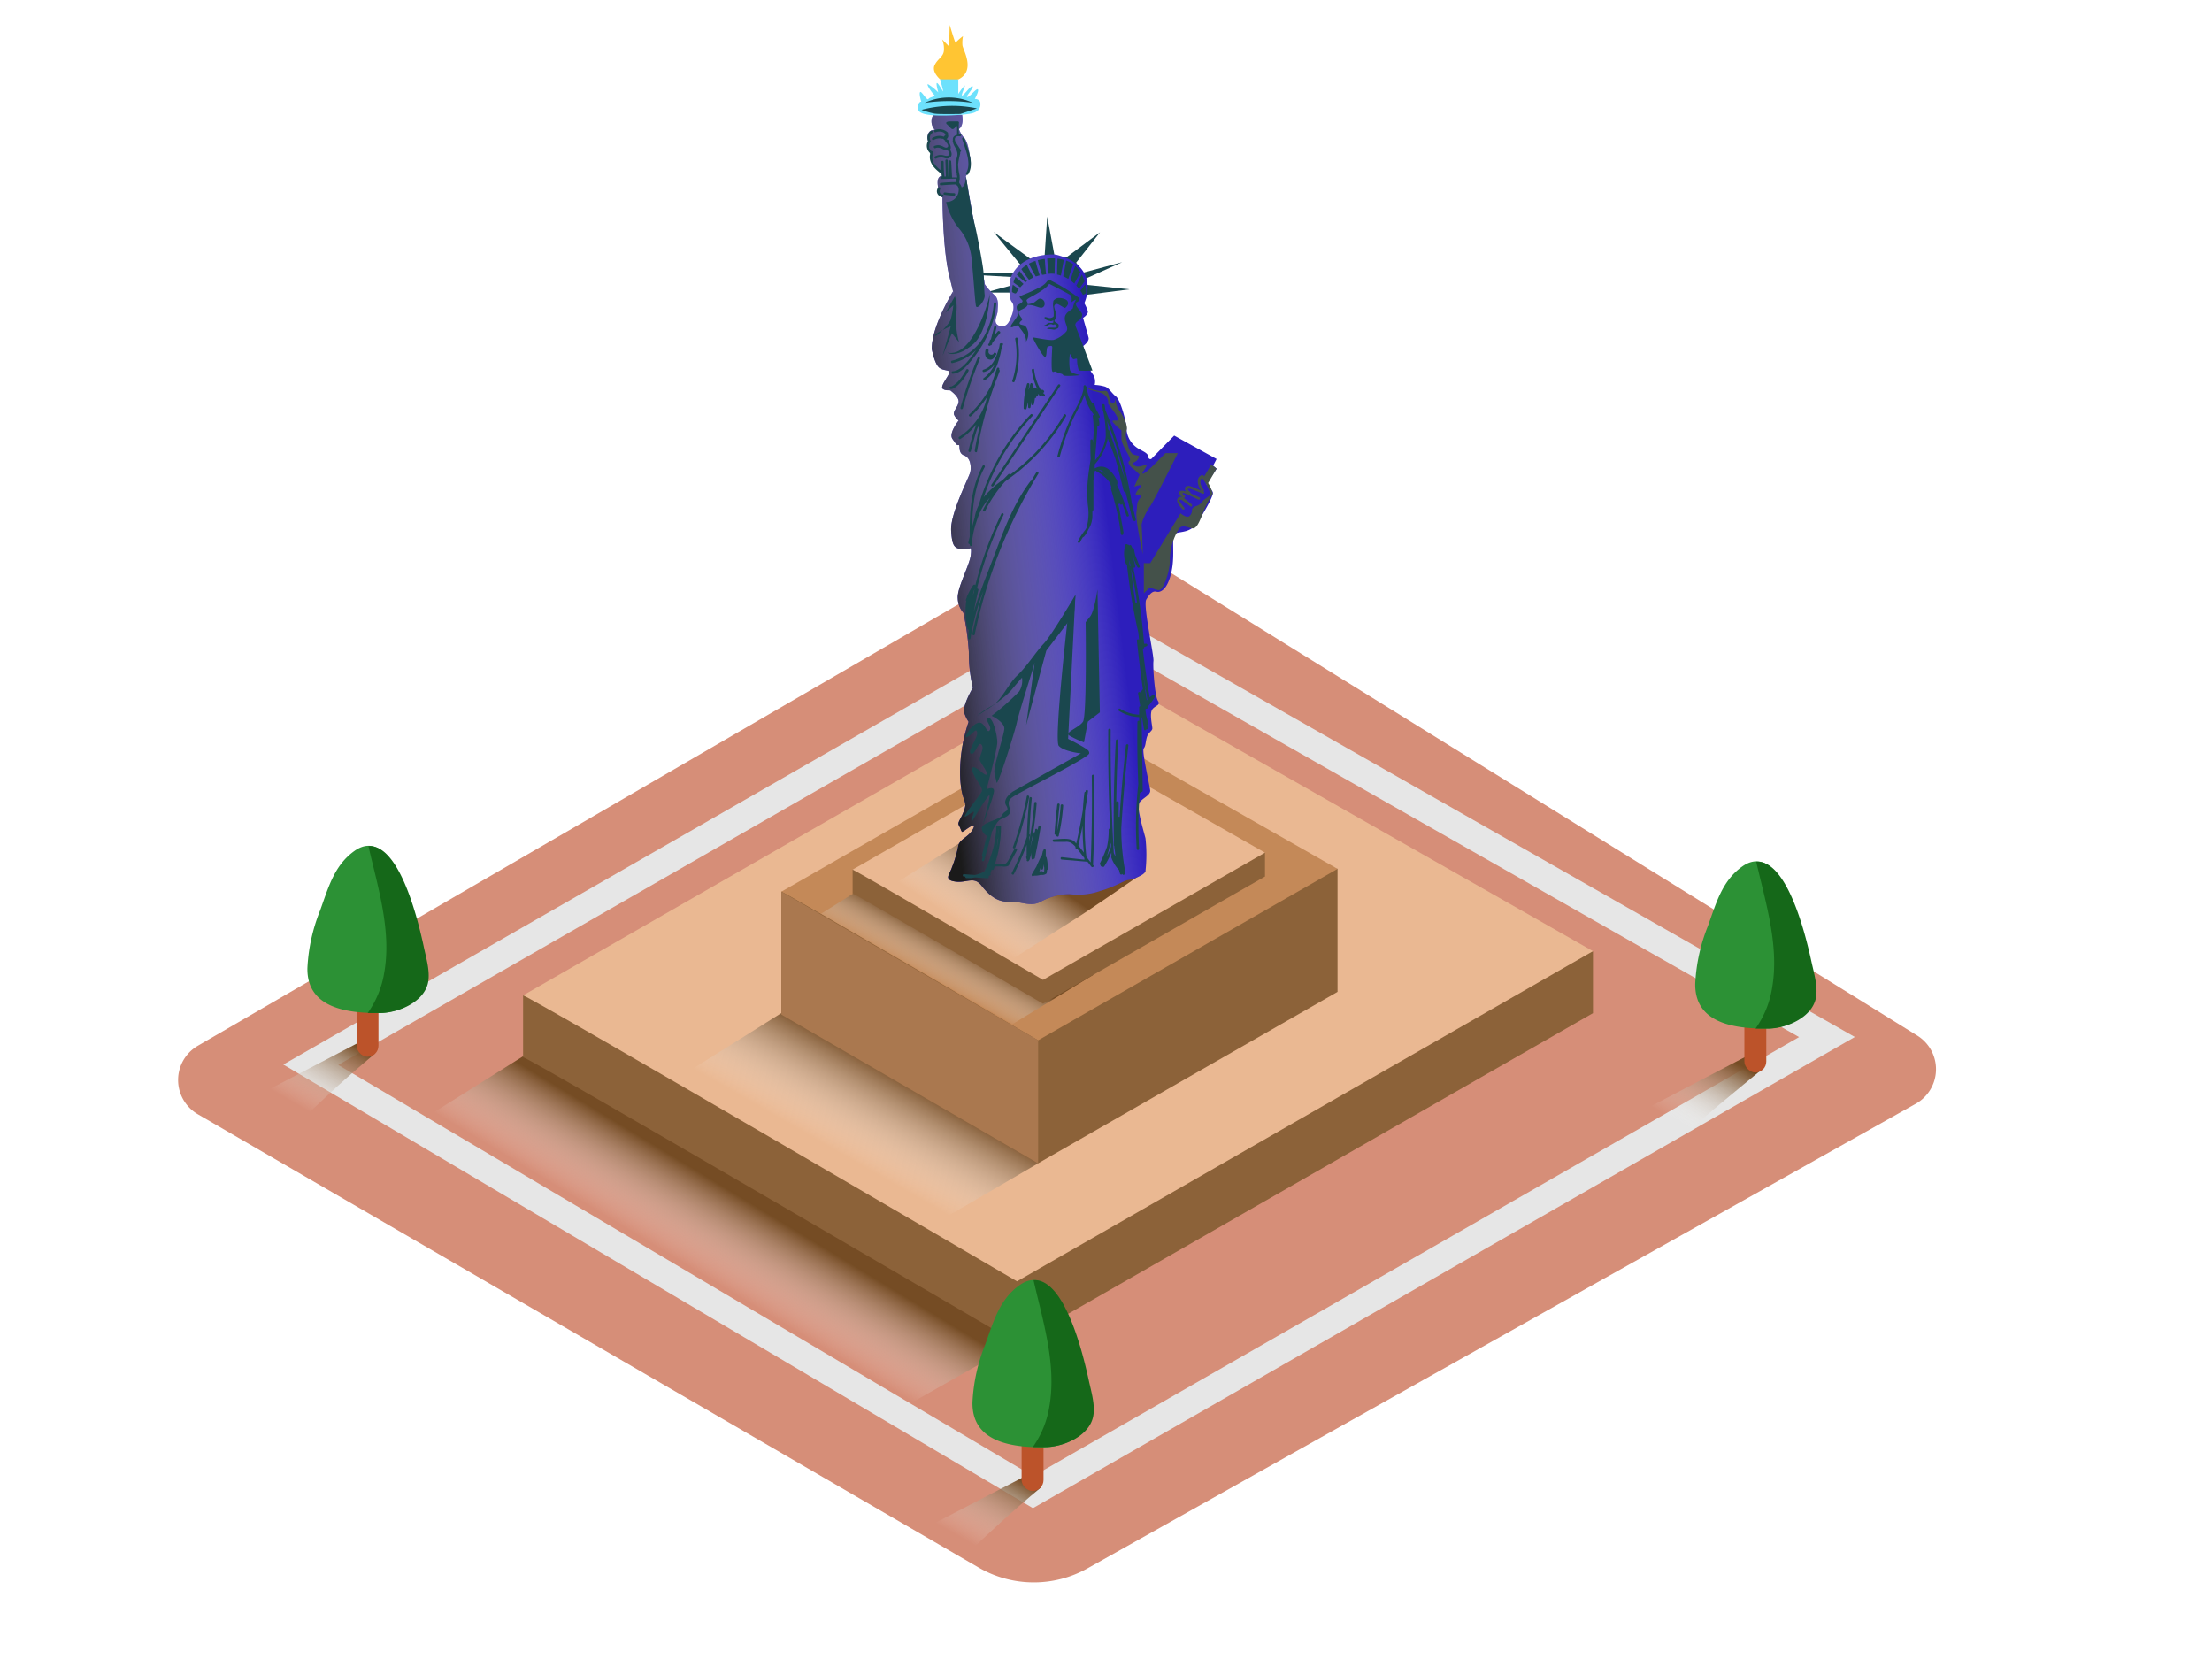 <svg xmlns="http://www.w3.org/2000/svg" xmlns:xlink="http://www.w3.org/1999/xlink" viewBox="0 0 400 300"><defs><linearGradient id="linear-gradient" x1="115.49" y1="241.75" x2="131.63" y2="215.06" gradientUnits="userSpaceOnUse"><stop offset="0" stop-color="#fff" stop-opacity="0"/><stop offset="0.5" stop-color="#fff" stop-opacity="0"/><stop offset="1" stop-color="#754c24"/></linearGradient><linearGradient id="linear-gradient-2" x1="151.61" y1="208.38" x2="160.54" y2="192.81" gradientUnits="userSpaceOnUse"><stop offset="0" stop-color="#fff" stop-opacity="0"/><stop offset="1" stop-color="#754c24"/></linearGradient><linearGradient id="linear-gradient-3" x1="169.1" y1="177.9" x2="173.09" y2="170.74" xlink:href="#linear-gradient-2"/><linearGradient id="linear-gradient-4" x1="177.08" y1="169.22" x2="185.34" y2="156.71" xlink:href="#linear-gradient-2"/><linearGradient id="linear-gradient-5" x1="199.79" y1="89.39" x2="166.28" y2="93.42" gradientUnits="userSpaceOnUse"><stop offset="0" stop-color="#fff" stop-opacity="0"/><stop offset="1" stop-color="#1a1a1a"/></linearGradient><linearGradient id="linear-gradient-6" x1="303.86" y1="203.13" x2="311.11" y2="190.49" xlink:href="#linear-gradient-2"/><linearGradient id="linear-gradient-7" x1="174.11" y1="278.24" x2="181.35" y2="265.6" xlink:href="#linear-gradient-2"/><linearGradient id="linear-gradient-8" x1="53.72" y1="199.79" x2="60.96" y2="187.15" xlink:href="#linear-gradient-2"/></defs><title>aaa</title><g style="isolation:isolate"><g id="Layer_2" data-name="Layer 2"><path d="M196.69,283.59l149.75-84a7.16,7.16,0,0,0,.27-12.32L201.54,97.28a7.16,7.16,0,0,0-7.36-.11L35.77,189.11a7.16,7.16,0,0,0,0,12.38l141.25,82A19.84,19.84,0,0,0,196.69,283.59Z" fill="#d68e78"/><polyline points="112.09 180.01 59.2 213.24 145.59 264.58 190.69 239" fill="url(#linear-gradient)" style="mix-blend-mode:multiply"/><polygon points="56.2 192.54 186.81 269.83 330.37 187.53 197.13 111.72 56.2 192.54" fill="none" stroke="#e6e6e6" stroke-miterlimit="10" stroke-width="5"/><path d="M94.59,191.17c2.17.72,89.32,51.71,89.32,51.71l104.15-59.67-90.15-51.29Z" fill="#8c6239"/><polyline points="94.59 191.17 94.59 179.98 288.06 172.03 288.06 183.21" fill="#8c6239"/><path d="M94.59,180c2.17.72,89.32,51.71,89.32,51.71L288.06,172l-90.15-51.29Z" fill="#eab892"/><polyline points="146.37 180.01 121.76 195.47 167.75 222.03 187.73 210.37" fill="url(#linear-gradient-2)" style="mix-blend-mode:multiply"/><polyline points="141.3 183.48 141.3 161.24 241.87 157.1 241.87 179.35" fill="#8c6239"/><path d="M141.3,183.48c1.13.38,46.43,26.88,46.43,26.88l54.14-31L195,152.69Z" fill="#8c6239"/><path d="M141.3,161.24c1.13.38,46.43,26.88,46.43,26.88l54.14-31L195,130.44Z" fill="#c48958"/><polygon points="187.73 210.37 187.73 188.12 141.3 161.24 141.3 183.48 187.73 210.37" fill="#aa784f"/><polyline points="166.32 154.02 148.48 165.23 183.07 185.21 197.67 176.31" fill="url(#linear-gradient-3)" style="mix-blend-mode:multiply"/><path d="M154.18,161.57c.84.28,34.43,19.93,34.43,19.93l40.14-23L194,138.73Z" fill="#8c6239"/><polyline points="154.18 161.57 154.18 157.26 228.75 154.19 228.75 158.5" fill="#8c6239"/><path d="M154.18,157.26c.84.28,34.43,19.93,34.43,19.93l40.14-23L194,134.42Z" fill="#eab892"/><path d="M193.89,166.52c3.59-2.24,9.74-6.58,13.25-8.94L184.91,145.3,160.3,160.76l22.39,12.93C186.42,171.31,190.13,168.87,193.89,166.52Z" fill="url(#linear-gradient-4)" style="mix-blend-mode:multiply"/><polyline points="182.65 52.91 178.1 52.91 183.15 51.54 183.65 50.12 176.64 49.73 176.64 49.29 185.09 49.29 184.79 48.2 179.69 41.96 186.9 47.23 188.9 46.3 189.37 39.17 190.79 46.78 192.88 46.51 198.93 42 194.6 47.5 195.89 49.29 202.93 47.41 196.11 50.48 196.25 51.48 204.26 52.32 195.83 53.39 194.55 55.18" fill="#1a474e"/><path d="M168.95,20.54a2.22,2.22,0,0,0,.12,2.95s-1.67-.2-1.25,2,.38,2.2.42,2.22a9.21,9.21,0,0,0,2.24,4.07s-1.3-.16-.82,2.16.77,1.64.77,1.64,0,9.4,1.25,14.41.64,2.75.64,2.75S168.43,59,168.5,63.13c0,0,.48,2.56,1.29,3.3s2.18.31,1.83,1.12-1.67,2.39-1.11,2.78,1.26.15,1.41.31,1.6,1.16,1.42,2.12-1.15,1.68-.75,2.36a2.84,2.84,0,0,0,.77.92s-1.85,2.28-1.13,3.32.78,1.16,1.13,1.12-.21,1.44,1,1.88,1.27,2.13,1.1,3S171.79,92.87,172,96s.64,3.48,3.32,3.2c0,0,.46-.5.21,1.29s-2.49,5.91-2.33,7.7a4.09,4.09,0,0,0,1,2.6,46.67,46.67,0,0,1,1,7.11,27.35,27.35,0,0,0,.72,6.47s-2,3.36-1.52,4.6a6.13,6.13,0,0,0,.76,1.56,28.48,28.48,0,0,0-1.54,9.5c.12,5,1.37,4.55.78,6.34s-1.33,2.28-1,2.87.43,1.11.59,1.19,2.78-2.21,2-.6-2.55,1.85-2.73,3.27a21.37,21.37,0,0,1-1.11,3.73c-.37,1.22-1.61,2.27.56,2.58s3.38-1.05,4.78.74,2.88,3,5.08,2.91,3.8,1,5.62,0a11.06,11.06,0,0,1,5.23-1.37,12.06,12.06,0,0,0,5.48-.56c3-.87,4.32-1.92,5.14-2s3-.93,3.1-1.61a27.08,27.08,0,0,0,0-5.93c-.31-1.24-1.62-5.47-1.15-6.35s2.08-1.38,2-2.3-1.55-7.11-1.17-7.6.31-1.11.56-2,1-1.14,1-1.62-.56-2.7,0-3.45,1.56-.7,1-1.55-.93-6.18-.8-7.17-1.92-10.08-1.3-11.13,1.17-1.61,1.85-1.42,2-.31,2.72-3.65-.19-6.55.8-6.92,2.72-.06,4-2.1,2.84-4.7,2.66-5.32-1.61-1.48-1.05-1.92A14.32,14.32,0,0,0,220,84.76l-.62-.56L220,83l-7.67-4.23L208.18,83s-.49.19-.56-.49-1.28-1-2.1-1.61a4.42,4.42,0,0,1-1.8-3.21c0-1.36-1.11-5.38-1.92-6s-1.24-1.55-2-1.79a8.4,8.4,0,0,0-1.85-.3,2.33,2.33,0,0,0-.44-2.07c-.8-1-1.66-4.94-1.66-4.94s1.17-.83,1-1.52-1-3.59-1-3.59,1-.62.86-1.24a8.8,8.8,0,0,0-.63-1.42s3.2-6.74-5.19-8.78c0,0-6.43-.53-8.18,4.37,0,0-.53,3.17.27,4.19s-.27,3-.27,3-.51,1.81-1.94,1.34-.37-1.89-.37-2.7.32-2.13-.61-2.92a11.24,11.24,0,0,1-1.7-1.91l-3.45-19.55a4.09,4.09,0,0,0,.89-2.46c-.15-1.13-.39-3.57-1.13-4.4a4.88,4.88,0,0,1-1-1.67s.94-.51.58-2.56" fill="#2d1ebc"/><path d="M168.95,20.54a2.22,2.22,0,0,0,.12,2.95s-1.67-.2-1.25,2,.38,2.2.42,2.22a9.21,9.21,0,0,0,2.24,4.07s-1.3-.16-.82,2.16.77,1.64.77,1.64,0,9.4,1.25,14.41.64,2.75.64,2.75S168.43,59,168.5,63.13c0,0,.48,2.56,1.29,3.3s2.18.31,1.83,1.12-1.67,2.39-1.11,2.78,1.26.15,1.41.31,1.6,1.16,1.42,2.12-1.15,1.68-.75,2.36a2.84,2.84,0,0,0,.77.92s-1.85,2.28-1.13,3.32.78,1.16,1.13,1.12-.21,1.44,1,1.88,1.27,2.13,1.1,3S171.79,92.87,172,96s.64,3.48,3.32,3.2c0,0,.46-.5.21,1.29s-2.49,5.91-2.33,7.7a4.09,4.09,0,0,0,1,2.6,46.67,46.67,0,0,1,1,7.11,27.35,27.35,0,0,0,.72,6.47s-2,3.36-1.52,4.6a6.13,6.13,0,0,0,.76,1.56,28.48,28.48,0,0,0-1.54,9.5c.12,5,1.37,4.55.78,6.34s-1.33,2.28-1,2.87.43,1.11.59,1.19,2.78-2.21,2-.6-2.55,1.85-2.73,3.27a21.37,21.37,0,0,1-1.11,3.73c-.37,1.22-1.61,2.27.56,2.58s3.38-1.05,4.78.74,2.88,3,5.08,2.91,3.8,1,5.62,0a11.06,11.06,0,0,1,5.23-1.37,12.06,12.06,0,0,0,5.48-.56c3-.87,4.32-1.92,5.14-2s3-.93,3.1-1.61a27.08,27.08,0,0,0,0-5.93c-.31-1.24-1.62-5.47-1.15-6.35s2.08-1.38,2-2.3-1.55-7.11-1.17-7.6.31-1.11.56-2,1-1.14,1-1.62-.56-2.7,0-3.45,1.56-.7,1-1.55-.93-6.18-.8-7.17-1.92-10.08-1.3-11.13,1.17-1.61,1.85-1.42,2-.31,2.72-3.65-.19-6.55.8-6.92,2.72-.06,4-2.1,2.84-4.7,2.66-5.32-1.61-1.48-1.05-1.92A14.32,14.32,0,0,0,220,84.76l-.62-.56L220,83l-7.67-4.23L208.18,83s-.49.19-.56-.49-1.28-1-2.1-1.61a4.42,4.42,0,0,1-1.8-3.21c0-1.36-1.11-5.38-1.92-6s-1.24-1.55-2-1.79a8.4,8.4,0,0,0-1.85-.3,2.33,2.33,0,0,0-.44-2.07c-.8-1-1.66-4.94-1.66-4.94s1.17-.83,1-1.52-1-3.59-1-3.59,1-.62.86-1.24a8.8,8.8,0,0,0-.63-1.42s3.2-6.74-5.19-8.78c0,0-6.43-.53-8.18,4.37,0,0-.53,3.17.27,4.19s-.27,3-.27,3-.51,1.81-1.94,1.34-.37-1.89-.37-2.7.32-2.13-.61-2.92a11.24,11.24,0,0,1-1.7-1.91l-3.45-19.55a4.09,4.09,0,0,0,.89-2.46c-.15-1.13-.39-3.57-1.13-4.4a4.88,4.88,0,0,1-1-1.67s.94-.51.58-2.56" fill="url(#linear-gradient-5)" style="mix-blend-mode:multiply"/><path d="M192.38,47a6.82,6.82,0,0,0-1.15-.22c-.05,1-.07,1.91-.08,2.87a5.81,5.81,0,0,1,.69.18Q192.12,48.4,192.38,47Z" fill="#1a474e"/><path d="M170,14.34a4,4,0,0,1,3.29,0V17a8.82,8.82,0,0,1,1.15-1.53c.23-.08-.82,2-.41,1.8s1.6-1.94,1.85-1.66-1.44,2-.94,1.93,1.6-1.6,1.88-1.38-.55,1.74-.55,1.74,1.19-.1,1,1.19-1.47,1.48-3.21,1.64-7.79.56-8-.91.53-1.44.53-1.44-.44-1.4-.21-1.72,1.24,1.65,1.51,1.24,1.42-.37,1-.78-1.51-2-1.05-1.88a10.1,10.1,0,0,1,1.83,1.47s-.49-1.7-.24-1.7,1.09,1.6,1.12,1.51S170,14.34,170,14.34Z" fill="#6de1fc"/><path d="M188.2,55.65a.65.65,0,0,0,.7-.67A.88.88,0,0,0,188,54c-.29.05-.72.56-1.19.8a4.72,4.72,0,0,1-1.43.24s.41.08,1,.13S187.63,55.55,188.2,55.65Z" fill="#1a474e"/><path d="M190.5,54.37a1.46,1.46,0,0,1,.78-.47,2.54,2.54,0,0,1,1.38.24.76.76,0,0,1,.47.85c-.1.24-.4.76-.65.67s-1.2-.79-1.46-.69a.48.48,0,0,0-.37.59c.05.35.33,1,.37,1.31a1.3,1.3,0,0,1-.19.84c-.14.23-.23.35,0,.52s.58.3.61.52,0,.54-.16.61-.54.31-.8.24a4.57,4.57,0,0,0-1-.1c-.17,0-.17-.12.1-.23a8.28,8.28,0,0,1,1.12,0c.21-.05.42-.07.4-.28s-.28-.45-.68-.23a.67.67,0,0,0-.65-.09c-.38.14-.31.33-.58.35a1.12,1.12,0,0,1-.52-.12,1.69,1.69,0,0,0,.47-.19c.23-.14.37-.37.65-.33a2.14,2.14,0,0,0,.63,0c.07,0,.05-.47.05-.47a.69.69,0,0,1-.45.17,2.63,2.63,0,0,1-.92-.31c-.17-.12-.35-.45-.07-.44s.68.23.92.17.51-.14.59-.35a8.42,8.42,0,0,0-.12-1.83A3.73,3.73,0,0,1,190.5,54.37Z" fill="#1a474e"/><path d="M185.55,61.77a2.55,2.55,0,0,0,.36-1.77c-.23-.83-.44-1.07-.78-1.17s-.88-.13-.73-.49.62-.42.39-.75-.86-1.07-.42-1.4,1.36-.52,1.46-1.13-.63-.65.26-1.17,3.1-1.63,3.64-2.57c0,0,3.51,1.77,3.85,2.06s.18,1.27.18,1.27.91-.7.75-.34a4.22,4.22,0,0,0-.49,1.35c0,.34-1.33.68-1.46,1.72s.81,1.93.23,2.6a4.85,4.85,0,0,1-2.26,1.48c-.75.18-3.67-.52-3.75-.42s1.93,3.8,2.26,3.51.1-1.8.49-1.9.78-.23.75.21-.26,4.14.05,4.34.23-.21.78.1,1,.21,1.14.52,3.07.05,3.07,0-1.77-.23-1.85-1a9.52,9.52,0,0,1,0-2.76c.18-.13.34.91.68.88s.68-.29.62.23A6.19,6.19,0,0,0,195.1,67a19.17,19.17,0,0,0,2.45,0s-2.65-7.08-3-7.88.42-1,.73-1.35a1.08,1.08,0,0,0,.39-1c-.08-.36-1-1.2-1.07-1.61s.05-.52.23-.55a.66.66,0,0,0,.31-.71,33.1,33.1,0,0,0-5.28-3.25c-.6-.05-.44.49-1.59,1.17a29,29,0,0,1-3.41,1.56c-.44.18-.62.17-.36.52s.65.47.23.84-.94.28-.88.93.47.6.18,1.33-1.54,2-1.2,2.16,1.09-.68,1.43-.1S185.58,60.52,185.55,61.77Z" fill="#1a474e"/><path d="M183.15,51.49A5.29,5.29,0,0,0,183,52.8s.57.38.73.22.2-.35.5-.75C183.88,52,183.51,51.75,183.15,51.49Z" fill="#1a474e"/><path d="M183.65,50.07a5.87,5.87,0,0,0-.39,1c.41.31.83.59,1.23.9a6.44,6.44,0,0,1,.6-.62C184.62,50.9,184.13,50.5,183.65,50.07Z" fill="#1a474e"/><path d="M185.69,47.89a5.75,5.75,0,0,0-1,.77c.45.65.9,1.31,1.39,1.93a6.8,6.8,0,0,1,.81-.42A23,23,0,0,1,185.69,47.89Z" fill="#1a474e"/><path d="M187.25,47.18a7.23,7.23,0,0,0-1.19.49A21.89,21.89,0,0,0,187.31,50c.22-.08.46-.15.7-.21C187.73,48.93,187.46,48.06,187.25,47.18Z" fill="#1a474e"/><path d="M190.79,46.73a9.64,9.64,0,0,0-1.08,0l-.34,0c.05.93.11,1.86.24,2.78a6.37,6.37,0,0,1,1.1,0C190.72,48.62,190.74,47.68,190.79,46.73Z" fill="#1a474e"/><path d="M194.08,47.79a5.14,5.14,0,0,0-1.28-.67q-.26,1.42-.54,2.85a6.07,6.07,0,0,1,.93.47Q193.6,49.1,194.08,47.79Z" fill="#1a474e"/><path d="M195.38,49.2a5.11,5.11,0,0,0-.95-1.12c-.31.86-.6,1.73-.87,2.61a7,7,0,0,1,.71.59C194.64,50.59,195,49.89,195.38,49.2Z" fill="#1a474e"/><path d="M196.11,50.89a6.72,6.72,0,0,0-.48-1.24l-1,2c.19.21.36.41.51.6Z" fill="#1a474e"/><path d="M195.37,52.57a6.2,6.2,0,0,1,.46.77l.57-.29a7.38,7.38,0,0,0-.16-1.62Z" fill="#1a474e"/><path d="M188.93,46.82a10.08,10.08,0,0,0-1.26.24c.21.89.48,1.77.76,2.64.23,0,.48-.08.74-.11C189.05,48.67,189,47.74,188.93,46.82Z" fill="#1a474e"/><path d="M184.38,49a5.44,5.44,0,0,0-.51.69c.51.46,1,.89,1.56,1.35l.29-.21C185.25,50.24,184.82,49.61,184.38,49Z" fill="#1a474e"/><path d="M172.67,53.58a6.24,6.24,0,0,1,.22,3.16,15.34,15.34,0,0,0,.54,5.15l-1.3-1.63-1.68,4.07L171.93,59s-2.8,1.19-2.85,1.68,2.5-1.9,2.82-2.88a15.37,15.37,0,0,0,.49-2.61L171,56.52Z" fill="#1a474e"/><path d="M179,53.06c0,.65-2.93,11.72-7.73,10.71,0,0,1.5,1.09,4.54-1.38S179,53.06,179,53.06Z" fill="#1a474e"/><path d="M179,59.61a.19.19,0,0,0,0,0,15.13,15.13,0,0,0,1.15-4.74c0-.28-.42-.28-.44,0a14.42,14.42,0,0,1-1.29,5v0a9.3,9.3,0,0,1-6.3,5.36c-.27.06-.16.49.12.42a9,9,0,0,0,4.26-2.32l-.26.37c-.87,1.18-2.35,3.33-3.95,3.44-.28,0-.28.46,0,.44,1.65-.11,2.91-1.85,3.85-3a20.27,20.27,0,0,0,2.65-4.45l0-.08C178.85,59.86,178.91,59.74,179,59.61Z" fill="#1a474e"/><path d="M180.71,59.9a.18.18,0,0,0-.25,0l-.61.69c.12-.44.23-.89.33-1.34.06-.27-.36-.39-.42-.12-.17.74-.37,1.48-.57,2.21l-.16.18a.22.22,0,0,0,0,.32v0l-.29.38c-.16.23.21.45.38.22a.21.21,0,0,0,.24-.15l.08-.27c.46-.62.94-1.23,1.43-1.82A.24.24,0,0,0,180.71,59.9Z" fill="#1a474e"/><path d="M180,63.81a.19.19,0,0,0-.3.06l-.06.13a.54.54,0,0,1-.87-.58.21.21,0,0,0-.26-.26.2.2,0,0,0-.3.13c-.13.6-.13,1.4.54,1.67s1-.22,1.24-.67a1.07,1.07,0,0,0,.14-.17A.2.2,0,0,0,180,63.81Z" fill="#1a474e"/><path d="M181,62.1a.18.18,0,0,0-.23.15c0,.26-.08.51-.13.76-.53,1.59-1.07,3.35-2.83,3.84a.22.22,0,0,0,.12.42,3.39,3.39,0,0,0,1.94-1.43,6.07,6.07,0,0,1-2,2.54c-.22.18.09.49.31.31a6,6,0,0,0,2-2.37,15.88,15.88,0,0,0,.91-3.22c.09-.27.18-.54.28-.79S181.14,62,181,62.1Z" fill="#1a474e"/><path d="M176.78,64.74a74,74,0,0,0-3.1,9,.22.22,0,0,0,.42.12,74,74,0,0,1,3.1-9C177.31,64.6,176.89,64.48,176.78,64.74Z" fill="#1a474e"/><path d="M174.7,66.88a11.94,11.94,0,0,1-1.23,1.86,5,5,0,0,1-.64.63,3.69,3.69,0,0,1-.81.53l-.06,0h0a.22.22,0,0,0-.27.15v0a.22.22,0,0,0,.15.27c.48.19,1.33-.62,1.64-.92a10.21,10.21,0,0,0,1.65-2.31A.22.22,0,0,0,174.7,66.88Z" fill="#1a474e"/><path d="M180.69,66.74v0c.09-.27-.33-.38-.42-.12-.35,1-.68,2-1,3a18.68,18.68,0,0,1-4,5.33c-.21.19.1.5.31.31a19.14,19.14,0,0,0,2.94-3.49l-.17.52a.22.22,0,0,0,0,.08A11.51,11.51,0,0,1,173.44,79c-.24.15,0,.53.22.38a12,12,0,0,0,2.89-2.63,43.33,43.33,0,0,0-1.43,4.74.22.22,0,0,0,.42.12c.42-1.45.75-3,1.32-4.47a.23.23,0,0,0,.26.1c-.33,1.41-.62,2.83-.86,4.27,0,.28.38.39.42.12a69.45,69.45,0,0,1,3.5-13q.23-.54.43-1.1l.16-.41a.3.3,0,0,0-.1-.31Z" fill="#1a474e"/><path d="M184,61.2c0-.28-.47-.16-.42.12a15.47,15.47,0,0,1-.52,7.53c-.09.27.34.38.42.12A16,16,0,0,0,184,61.2Z" fill="#1a474e"/><path d="M188.91,71.32a3.53,3.53,0,0,1-.3-.3.21.21,0,0,0,.18-.32.41.41,0,0,0-.29-.22.22.22,0,0,0-.25.11A9.47,9.47,0,0,1,187,66.83c0-.28-.47-.16-.42.12a11.36,11.36,0,0,0,1,3.4s0,0,0,.05a.22.22,0,0,0-.29-.16.22.22,0,0,0-.39-.09c0-.1,0-.19,0-.29a.21.21,0,0,0-.16-.2l0-.11c0-.27-.35-.4-.42-.12L186,70.5c0-.27.09-.54.14-.8a.22.22,0,0,0,0-.17v0a.22.22,0,0,0-.42-.12,15.07,15.07,0,0,0-.61,4.39.19.19,0,0,0,.17.2.22.22,0,0,0,.34-.11l.3-1.17c0,.28,0,.57,0,.86s.39.31.43.06l.16-1.07c0,.17,0,.33,0,.5a.22.22,0,0,0,.43.06,10.28,10.28,0,0,0,.21-1.16.18.18,0,0,0,.24-.15l0-.15a.2.2,0,0,0,.29-.13l.1-.34c.05.12.11.24.18.35a.22.22,0,0,0,.38,0l.05-.08c.07.07.13.15.21.21S189.13,71.5,188.91,71.32Z" fill="#1a474e"/><path d="M191.33,69.59,179.27,87.66c-.16.23.22.45.38.22l12.06-18.07C191.86,69.58,191.48,69.36,191.33,69.59Z" fill="#1a474e"/><path d="M192.39,75a34.66,34.66,0,0,1-8.57,9.95c-.37.3-.75.59-1.14.88a.21.21,0,0,0-.35-.06c-.34.34-.66.69-1,1a17.72,17.72,0,0,0-3.44,3.13,39.54,39.54,0,0,1,8.8-14.66c.19-.2-.12-.51-.31-.31A40,40,0,0,0,177,91.31a7.88,7.88,0,0,0-.73,2.12.22.22,0,0,0,0,.11c-.18.59-.34,1.18-.48,1.77.05-3.75.45-7.5,2.28-10.85.13-.25-.24-.47-.38-.22-2.15,4-2.37,8.42-2.34,12.82l-.25,1.05a.22.22,0,0,0,.26.27v.14a.22.22,0,0,0,.44,0q0-.43,0-.86c.08-.63.2-1.25.34-1.87a28.22,28.22,0,0,1,.9-2.79A10.32,10.32,0,0,1,179,90a24.34,24.34,0,0,0-1.23,2.16c-.13.25.25.47.38.22a24.25,24.25,0,0,1,3.59-5.3c1.12-.84,2.28-1.65,3.31-2.57a36.35,36.35,0,0,0,7.73-9.26C192.9,75,192.52,74.75,192.39,75Z" fill="#1a474e"/><path d="M187.38,85.45c-.3.49-.59,1-.88,1.48a.22.22,0,0,0-.17.09c-3,4-4.72,8.59-6.45,13.18-1.31,3.47-2.78,6.92-3.81,10.49.24-1.33.52-2.65.86-4a.22.22,0,0,0-.27-.26,66.65,66.65,0,0,1,4.81-13.31c.12-.25-.25-.47-.38-.22a67.13,67.13,0,0,0-4.72,12.92.24.24,0,0,0-.39,0,12.21,12.21,0,0,0-1.15,2.11.2.2,0,0,0,0,.09h0c-.06.14-.12.27-.17.41a.18.18,0,0,0,.07.22,14.08,14.08,0,0,0,.22,5.06.2.2,0,0,0,.25.15c-.06.52-.11,1-.15,1.55,0,.24.39.3.43.06a43.68,43.68,0,0,1,2.35-8.63q-1.16,3.84-2,7.77c-.06.27.36.39.42.12a91.72,91.72,0,0,1,11.53-29.1C187.9,85.43,187.52,85.21,187.38,85.45ZM176,107.18a.17.17,0,0,0,0-.07l.25-.69c-.11.45-.22.91-.32,1.37Z" fill="#1a474e"/><path d="M205.38,93.95c-.24-1.06-.5-2.11-.77-3.16a.21.21,0,0,0,0-.17A71.54,71.54,0,0,0,199.9,74.2c-.05-.31-.1-.61-.14-.91s-.47-.28-.44,0,.07.48.11.72a.23.23,0,0,0,0,.18l.05.13a20.29,20.29,0,0,1,.47,4.71,8.33,8.33,0,0,1-1.9,4.19c0-.43,0-.85.05-1.28.13-1.5.25-3,.33-4.49,0-.12,0-.24,0-.36a.21.21,0,0,0,.23,0c.29-.37.1-1-.05-1.49a.24.24,0,0,0,.25-.33,10.32,10.32,0,0,0-.7-1.31,6.87,6.87,0,0,0-.33-1,.18.18,0,0,0-.3-.06,6,6,0,0,1-1-2.83.21.21,0,0,0-.15-.2v0a.22.22,0,0,0-.44,0c0,.15,0,.29,0,.44-.41,2.14-1.8,4.09-2.65,6.07a44,44,0,0,0-2.07,6.09.22.22,0,0,0,.42.12A43.48,43.48,0,0,1,194,75.84c.66-1.47,1.59-2.91,2.11-4.46a8.53,8.53,0,0,0,1.65,3.54l.06,0V75a.24.24,0,0,0-.21.27,19.36,19.36,0,0,1,0,4.89c0-.16,0-.33,0-.49a.22.22,0,0,0-.44,0c0,1.11,0,2.22.06,3.34-.16,1-.33,2.09-.45,3.14a24.83,24.83,0,0,0-.06,5.2,9.4,9.4,0,0,1-.26,4.13c-.08.14-.17.28-.27.43a10.37,10.37,0,0,0-1.28,2c-.11.26.32.37.42.12a5.29,5.29,0,0,1,.52-.93.18.18,0,0,0,.18-.07,4.88,4.88,0,0,0,.78-1.29l.11-.17a4.62,4.62,0,0,0,.62-2.47c0-.25,0-.5,0-.75a.2.2,0,0,0,.19-.21l0-5.41a.21.21,0,0,0,.18-.2c0-.45,0-.9.07-1.36a.21.21,0,0,0,.14-.05l.07,0a.19.19,0,0,0,.1.12,7.19,7.19,0,0,1,2.44,2.08c.09.31.18.62.27.92a.19.19,0,0,0-.09.23q.9,3,1.5,6.12c.1.65.19,1.29.27,1.95,0,.28.47.28.44,0v-.09a.22.22,0,0,0,.05-.19q-.16-1-.35-1.91c-.18-1.09-.38-2.18-.62-3.26.13.1.36.05.35-.15,0,.06,0,.12,0,.18,0,.22.31.19.4,0,.26.7.52,1.41.75,2.13.09.27.51.15.42-.12A51.3,51.3,0,0,0,202,87.71a1.21,1.21,0,0,0-.21-1.16,5.44,5.44,0,0,0-1.25-1.63,2.15,2.15,0,0,0-2.57-.21c0-.24,0-.48,0-.73a10.21,10.21,0,0,0,2.33-4.55s0-.1,0-.15q.75,1.85,1.41,3.73c.55,1.91,1,3.83,1.49,5.77a.2.2,0,0,0,.3.13q.67,2.5,1.26,5a.19.19,0,0,0,.16.15C205.05,94.33,205.44,94.21,205.38,93.95Zm-5.94-8.74a.23.23,0,0,0,.07.28,5.9,5.9,0,0,1,.74.66,7.59,7.59,0,0,0-1.61-1.2A2.06,2.06,0,0,1,199.44,85.21Zm3.43-.29Q202,82,201,79.08l-.08-.24,0,0-.34-1a.22.22,0,0,0-.2-.15c0-.52-.09-1-.17-1.56a71,71,0,0,1,3.24,10.62Q203.17,85.82,202.87,84.92Z" fill="#1a474e"/><path d="M208.49,125.65a7.44,7.44,0,0,0-.59.46q-.74-4.35-1.24-8.72a.23.23,0,0,0,.13-.1.71.71,0,0,0,.12-.29,1.08,1.08,0,0,0,.47-.2c.23-.13.06-.43-.17-.4l-.33,0A108.46,108.46,0,0,0,205,103a.18.18,0,0,0,0-.19l-.06-.2a.22.22,0,0,0,.36-.21c-.15-.72-.33-1.43-.54-2.13l.15.37a8.44,8.44,0,0,0,.78,1.92c.12.21.5.07.4-.17l-.78-1.91a8,8,0,0,1-.24-1.18.24.24,0,0,0-.32-.2l-.17-.41a.23.23,0,0,0-.42,0h0v0c0-.17-.14-.24-.27-.2a.21.21,0,0,0-.38.06,5.18,5.18,0,0,0,.09,3.4.22.22,0,0,0,.18.14q.35,3.12.86,6.21.35,2.07.77,4.12.21,1,.44,2,.6,6.07,1.63,12.1l-.12.11c-.09-.62-.19-1.23-.27-1.85a.2.2,0,0,0,0-.28q-.61-4.33-1.07-8.67c0-.28-.47-.28-.44,0q.47,4.41,1.09,8.81a2.84,2.84,0,0,0-.45.65h0c0-.28-.47-.16-.42.12l.39,2.3a.2.2,0,0,0-.2.21l0,1.32a7.11,7.11,0,0,1-3.43-1.07c-.24-.15-.46.23-.22.38a7.57,7.57,0,0,0,3.66,1.13v.68a.22.22,0,0,0-.32.19q-.09,5.62.16,11.24a67.58,67.58,0,0,0-.29,11.71c0,.28.45.28.44,0a67.59,67.59,0,0,1,.13-10.11.19.19,0,0,0,.22-.21v0a.21.21,0,0,0,.3-.2l-.2-13.26.07,0,.37,2.18c0,.25.4.17.42-.05.15.12.42-.07.32-.3s-.12-.27-.17-.4a.21.21,0,0,0,.24-.26c-.16-.49-.29-1-.41-1.49l-.18-1.13a.19.19,0,0,0,.16-.12.24.24,0,0,0,.31-.26l0-.11a11.85,11.85,0,0,0,1.23-1.69C208.9,125.77,208.68,125.52,208.49,125.65Zm-4.2-23.36-.09-.81c0-.07,0-.14,0-.21.07.33.15.67.25,1l0,.1A.24.24,0,0,0,204.29,102.29Zm1.05,6.76c-.34-2.08-.62-4.18-.81-6.28.42,2,.78,4.11,1.08,6.17A.24.24,0,0,0,205.34,109.06Z" fill="#1a474e"/><path d="M203.48,157.61a43.05,43.05,0,0,1-.72-7.73.22.22,0,0,0,0-.09q.46-7.52,1.29-15c0-.28-.41-.28-.44,0q-.72,6.45-1.16,12.92a.21.21,0,0,0-.16,0l0-2.59a.22.22,0,0,0-.44,0v.8q.06-6,.37-12c0-.28-.42-.28-.44,0q-.49,9-.37,18.1a.21.21,0,0,0,0,.09v.12c0,.2,0,.4,0,.59a.19.19,0,0,0,.08.15c0,.27.06.54.1.81s.08.76.13,1.13c-.11-.22-.21-.44-.31-.67q-.64-11.11-.56-22.24a.22.22,0,0,0-.44,0q-.07,8.92.34,17.83a.21.21,0,0,0-.26.2,14,14,0,0,1-.31,3.09,26.07,26.07,0,0,1-1.28,3,.22.22,0,0,0,.13.31.23.23,0,0,0,.31.26.22.22,0,0,0,.33,0,17.32,17.32,0,0,0,1.31-2.53c0,.25,0,.5,0,.75h0a.18.18,0,0,0,0,.2,6,6,0,0,0,1.37,2.21c.06.22.11.44.18.66a.22.22,0,0,0,.43,0l0,.07a.22.22,0,0,0,.38.07,1,1,0,0,0,.12-.49Zm-2.61-4.38a16.7,16.7,0,0,1-.74,1.71,14.41,14.41,0,0,0,.48-1.69q.15-.42.29-.85c0,.24,0,.49,0,.73A.22.22,0,0,0,200.87,153.23Z" fill="#1a474e"/><path d="M197.66,156.42a.21.21,0,0,0,0-.11q.34-8,.21-16a.22.22,0,0,0-.44,0q.12,7.82-.2,15.64l-.77-1a50.23,50.23,0,0,1-.23-8.39c.19-1.16.37-2.33.52-3.5,0-.28-.4-.28-.44,0l0,.11a.23.23,0,0,0-.22.21q-.19,1.58-.28,3.16-.5,3-1.19,6l-.2-.24c-.83-.93-2.74-.54-3.85-.51a.22.22,0,0,0,0,.44c.7,0,1.39,0,2.09,0a1.71,1.71,0,0,1,1.25.35,3.59,3.59,0,0,1,.57.54l0,.09a.22.22,0,0,0,.3.26l.07.09,1.24,1.61,0,.29L192,155c-.28,0-.28.41,0,.44l4.66.39.69.89c.17.22.55,0,.38-.22ZM195,152.9q.41-1.77.76-3.56,0,2.42.24,4.83Q195.51,153.52,195,152.9Z" fill="#1a474e"/><path d="M191.8,145.67a34.83,34.83,0,0,1-.63,4.57c.12-1.58.26-3.15.45-4.73,0-.28-.4-.28-.44,0q-.31,2.61-.49,5.24a.21.21,0,0,0,.34.17l0,.1c-.06.27.36.39.42.12a35.62,35.62,0,0,0,.81-5.47C192.25,145.38,191.82,145.39,191.8,145.67Z" fill="#1a474e"/><path d="M189.26,155.09a.19.19,0,0,0-.15-.15c0-.37,0-.74,0-1.11a.24.24,0,0,0,0-.09c-.05-.21-.38-.27-.42,0v.07a.18.18,0,0,0-.12.14c-.05.25-.11.5-.17.75a.17.17,0,0,0-.14.11l-.77,1.7-.1.23c-.28.46-.56.91-.81,1.38-.09.17.11.44.3.3l.08-.07a.2.2,0,0,0,.11,0,3.8,3.8,0,0,0,1.15-.15,1.29,1.29,0,0,0,1-.22.91.91,0,0,0,.09-.61.26.26,0,0,0,.14-.2A6.76,6.76,0,0,0,189.26,155.09Zm-.59,2.61a.18.18,0,0,0-.11-.06.18.18,0,0,0-.19-.11l-.42.05c.08-.23.15-.47.23-.7,0,.05,0,.11,0,.16,0,.24.38.3.43.06s.1-.56.15-.84a3.56,3.56,0,0,0,.07.65c0,.12,0,.23,0,.35C188.82,157.58,188.82,157.67,188.68,157.7Z" fill="#1a474e"/><path d="M187.76,149.52c-.05.2-.1.41-.14.62v0c0-.28-.38-.39-.42-.12l-.07.45a.19.19,0,0,0-.2.15c-.19.95-.42,1.88-.66,2.81a61.2,61.2,0,0,0,1.19-8.21c0-.28-.42-.28-.44,0a60.34,60.34,0,0,1-.91,6.85c0-.2,0-.4,0-.61l.13-.36a.19.19,0,0,0-.1-.24c.08-2.17.22-4.34.44-6.51,0-.28-.41-.28-.44,0-.23,2.34-.38,4.69-.46,7a46,46,0,0,1-2.72,6.49c-.13.25.25.47.38.22a46.71,46.71,0,0,0,2.31-5.28c0,.5,0,1,0,1.49l0,.16a.21.21,0,0,0,0,.17s0,.08,0,.11a.18.18,0,0,0-.08.16c0,.28,0,.33.08.46s0,.17,0,.25a.22.22,0,0,0,.43,0,.2.2,0,0,0,.1-.12c.13-.45.26-.89.38-1.34a3,3,0,0,0,0,1.18.21.21,0,0,0,.39,0,.19.19,0,0,0,.18-.15c.09-.43.17-.85.26-1.28.05-.24.1-.49.15-.73.23-1.19.45-2.38.64-3.57C188.22,149.37,187.83,149.24,187.76,149.52Z" fill="#1a474e"/><path d="M185.68,144a59.28,59.28,0,0,1-2.5,9.15c-.1.27.33.38.42.12a59.28,59.28,0,0,0,2.5-9.15C186.15,143.86,185.73,143.74,185.68,144Z" fill="#1a474e"/><path d="M183.45,153.52l-.7,1.25c-.23.42-.52,1.23-1,1.43a4.76,4.76,0,0,1-1.42,0h-.4a21.87,21.87,0,0,0,1.08-6.69.22.22,0,0,0-.44,0c0,.48,0,1-.06,1.43l0-.06c0-.46.06-.91.07-1.37a.22.22,0,0,0-.44,0c0,.38,0,.76-.06,1.14a.22.22,0,0,0,0,.05c-.1.77-.23,1.53-.37,2.29a25.48,25.48,0,0,1-1.69,4.6,6.3,6.3,0,0,1-1.71.63l-2-.14c-.28,0-.28.42,0,.44l.27,0a.2.2,0,0,0,.2.27l.68,0a.22.22,0,0,0,.17,0l.59-.11.26,0,2.12.14a.21.21,0,0,0,.16-.35l.12-.14.1,0a.2.2,0,0,0,.1-.34,4.69,4.69,0,0,0,.24-.75.23.23,0,0,0,.39-.08c.06-.16.11-.32.17-.48l1.26,0a2.34,2.34,0,0,0,1.11-.07c.29-.16.47-.68.62-.95q.51-.94,1-1.87A.22.22,0,0,0,183.45,153.52Zm-3-1.82.08-.41c-.06.71-.16,1.41-.29,2.11C180.3,152.83,180.37,152.26,180.42,151.69Z" fill="#1a474e"/><path d="M178.88,150.57a.21.21,0,0,0-.31.12l-1,4a.21.21,0,0,0,.14.26l-.15.54a.22.22,0,0,0,.42.12l1.34-4.93A.22.22,0,0,0,178.88,150.57Z" fill="#1a474e"/><path d="M196.72,130.49l2.17-1.67-.43-22.24s-.56,4-1.35,4.93l-.79,1s.24,16.92-.48,18-3.34,1.91-2.54,2.46a17,17,0,0,0,2.72,1.27Z" fill="#1a474e"/><path d="M178.94,151.3s1.12-2.53,1.8-3,1.79-.6,1.91-1.49-.94-1.74.51-2.71,12.74-6.61,13.69-7.7c0,0,.27-.14,0-.61s-3.7-2.18-3.7-2.18l1.32-26-1.32,3.6s-2.6,22.65-1.69,23.67,4,1.36,4,1.36l-12.26,6.87s-2,1.29-1.27,2.52-.29.82-.72,1.77-4,1.29-3.66,2.58A1.72,1.72,0,0,0,178.94,151.3Z" fill="#1a474e"/><path d="M194.47,107.57s-4.33,7.35-5.73,8.82-3.11,4.19-4.78,5.75-2.84,4.51-4.63,5.52a16.41,16.41,0,0,0-2.64,1.78s4.74-2.86,6.26-4.73,6.26-7.07,6.26-7.07l5-6.53" fill="#1a474e"/><polyline points="187.23 118.87 185.56 131.16 189.21 117.63" fill="#1a474e"/><path d="M184.63,121.83a3.7,3.7,0,0,1-.32,3.19,44.52,44.52,0,0,1-5,4.42s2.38,1.13,2.3,2.36-2,6.83-1.79,7.92.23,1,.39,1.79,3.29-9.1,3.67-10.88S187.08,120,187.08,120" fill="#1a474e"/><path d="M178.4,142.74s1.94-7.25,1.94-8.51-.76-4.56-1.65-4.43.83,1.59.26,2.29-.88-1.93-2.25-1.32-2.7,3.09-1.69,2.46,1.53-1.71,1.69-.76-1.88,3.42-1.12,3.81,1.33-2.47,1.93-1.59-.66,2.16-.28,2.92,1.46,2.11,1.17,2.45-1.55-1.25-2.31-1.31,0,1.52.61,2.41,1,1.52.82,2-3.6,4.63-3,4.51,2-1.65,1.47-.38-.25,1.33-.25,1.33,3-5.13,3.18-4.78-1.24,5.41-1.24,5.41,2.19-5.57,2.06-6.34S178.4,142.74,178.4,142.74Z" fill="#1a474e"/><path d="M171.81,27.06c.28-.4,0-1-.27-1.36a.24.24,0,0,0-.08-.38,1.36,1.36,0,0,1-.31-.18.64.64,0,0,0,.21-.91.19.19,0,0,0,0-.29,2.27,2.27,0,0,0-2.28-.45c-.26.09-.15.52.12.42a1.84,1.84,0,0,1,1.59.14.21.21,0,0,0,.06.15l.13.16-.31.36c-.06,0-.24-.08-.3-.09a2.28,2.28,0,0,0-.63-.05,2.43,2.43,0,0,0-1.11.35.22.22,0,0,0,.22.38,2,2,0,0,1,1.56-.21l.15,0,0,0a1.81,1.81,0,0,0,.38.34.22.22,0,0,0,.08.26c.25.18.63.69.31.92s-.7-.11-1-.22a1.67,1.67,0,0,0-1.38,0c-.25.12,0,.5.22.38.59-.27,1.17.18,1.71.34a1.74,1.74,0,0,0,.53.09c.17.27.34.63.15.84s-.61.12-.82.06l-.31-.07a2.16,2.16,0,0,0-1.36.25c-.25.13,0,.51.22.38a2,2,0,0,1,1.6-.05.93.93,0,0,0,.85-.11C172.27,28.15,172.08,27.53,171.81,27.06Z" fill="#1a474e"/><path d="M174.41,25a.22.22,0,0,0-.42.12c.52,1.81,1.77,4.4.71,6.17a.22.22,0,0,0,.38.22C176.25,29.57,175,27,174.41,25Z" fill="#1a474e"/><path d="M178.06,53.34c-.13-1-.07-3-.26-4.57s-1.19-6.91-1.65-8.63-1.48-8.27-1.48-8.27,0,1.8-.78,2a1.53,1.53,0,0,0-.27-.56c-.26-.34-.16-.33-.1-.78a2.58,2.58,0,0,0,0-.66.21.21,0,0,0,0-.14,11,11,0,0,1-.27-2,14.45,14.45,0,0,1,.38-1.93,1.33,1.33,0,0,0,0-.32.22.22,0,0,0,.13-.32l-1-1.54a1.77,1.77,0,0,1-.08-.29c-.1-.56.35-.78.85-.68.27.05.39-.37.12-.42l-.25,0a17.26,17.26,0,0,1,0-2c.06-.15-.1-.31-.27-.28h0l-1,0-.16,0h0l-.4,0a.17.17,0,0,0-.18.08h-.08a.22.22,0,0,0-.15.37l.62.61c.13.13.29.34.49.33s.31-.16.43-.27l.37-.31c0,.54,0,1.08,0,1.63h0c-.43.1-.8.36-.77.85a2,2,0,0,0,0,.21.21.21,0,0,0,0,.22h0a.18.18,0,0,0,0,.06l.07.12,0,.06a4,4,0,0,0,.45.89,4.15,4.15,0,0,1,.27.74c.15.61-.16,1.07-.23,1.71a7.63,7.63,0,0,0,.16,2.21.2.2,0,0,0,0,.17,2,2,0,0,1,.07.45l-.1,0-.83,0L172,29.21c0-.28-.45-.28-.44,0l.08,2.69h-.16a.2.2,0,0,0,0-.11l-.09-2.74c0-.28-.45-.28-.44,0l.09,2.74a.21.21,0,0,0,0,.12h-.28a.18.18,0,0,0,0-.13,20.68,20.68,0,0,1-.12-2.48.22.22,0,0,0-.44,0,20.68,20.68,0,0,0,.12,2.48.22.22,0,0,0,.07.14h-.13a.22.22,0,0,0,0,.44l2.53-.07.09,0c0,.2,0,.41-.06.63q-1.33,0-2.66.15c-.28,0-.28.46,0,.44q1.35-.11,2.71-.16c.1.13.27.25.33.34a1.29,1.29,0,0,1,.16.74,2.18,2.18,0,0,1-2.27,2.08,11.88,11.88,0,0,0,2.18,4.63,10,10,0,0,1,2.45,6c.26,2.36.59,7.38.76,8.18S178.19,54.36,178.06,53.34Z" fill="#1a474e"/><path d="M172.53,34.93a10.65,10.65,0,0,1-1.65-.14c-.28,0-.39.38-.12.42a11.41,11.41,0,0,0,1.76.16A.22.22,0,0,0,172.53,34.93Z" fill="#1a474e"/><path d="M170.42,35.16c-.52,0-.61-.6-.39-1a.22.22,0,0,0-.38-.22,1,1,0,0,0,.77,1.64C170.7,35.61,170.7,35.17,170.42,35.16Z" fill="#1a474e"/><path d="M170.21,30.86c-1-.73-2-1.87-1.45-3.19a.23.23,0,0,0-.29-.32,1.33,1.33,0,0,1-.27-1.63.21.21,0,0,0,.06-.28,1.07,1.07,0,0,1,.3-1.37c.23-.16,0-.54-.22-.38a1.51,1.51,0,0,0-.52,1.81,1.76,1.76,0,0,0,.42,2.22l0,0c-.43,1.43.58,2.65,1.72,3.49C170.21,31.4,170.43,31,170.21,30.86Z" fill="#1a474e"/><path d="M166.64,19.87a15.46,15.46,0,0,0,2.3.67c.64.15,4.72.07,4.72.07l3-1A21.54,21.54,0,0,0,166.64,19.87Z" fill="#1a474e"/><path d="M167.2,18.6a30.3,30.3,0,0,1,8.73,0A10.35,10.35,0,0,0,167.2,18.6Z" fill="#1a474e"/><path d="M170,14.34s-1.57-1.31-1-2.54,1.65-1.52,1.69-2.75a4.27,4.27,0,0,0-.33-1.93l1.27,1.29.1-3.92s1,3.39,1.07,3.22a9.59,9.59,0,0,1,1.34-1.17,5.94,5.94,0,0,0-.1,1.64c.08.82,2.46,4.58-.72,6.17" fill="#ffc533"/><path d="M196.5,70.06a10.67,10.67,0,0,0,2.39.64c1,.1,1.29-.4,1.59.75s.35,1.45.75,1.5.59-1.23.59-1.23a3.28,3.28,0,0,0,.43,2.28c.68.85,1.74,2.84,1.49,3.71a3,3,0,0,0,0,1.93c.15.65.5,2.25,1.25,2.55s1.25,0,.8.8-1.3.5-.65,1.15,2.1-.3,2.2,0-1.2,1.6-.6,1.5,4-3.7,4-3.7l2.25,0s-4.39,8.79-5,9.59-1.65,2.9-1.55,3.6.2,5.09.2,5.09-1.33-6.24-1.14-7.59,0-1.7.59-2.45-.18-.55-.59-.65.29-.95.29-.95,1-1,.3-.85a4.65,4.65,0,0,0-1,.3l1-2.2s-.9-.9-1.1-1-1.35-1.1-.75-1.5-1.4-2.5-1.45-4l0-1.5s-2-1.65-1.55-1.75,1.13.1,1-.25a8.85,8.85,0,0,0-.67-1.2L200.38,73a1.72,1.72,0,0,0-.65-1.6C198.89,70.7,197.31,70.86,196.5,70.06Z" fill="#44514a"/><path d="M219.24,89.11a5.71,5.71,0,0,0-.77-1.76l1.52-2.6a3.65,3.65,0,0,0-1-.67l-1.25,2.08-.09-.14a.2.2,0,0,0-.12-.09.23.23,0,0,0-.25,0c-1.12.5-.66,2-.06,2.8-.37-.16-.75-.32-1.13-.47s-1-.51-1.47-.35-.4.6-.16,1a1.38,1.38,0,0,0-.95-.14c-.73.24,0,1,.36,1.25-.26-.17-.57-.28-.82,0-.59.61.4,1.64.79,2.07.19.21.5-.1.31-.31a5.85,5.85,0,0,1-.57-.74,2.24,2.24,0,0,1-.19-.31q-.22-.26,0-.33t.25,0a3.74,3.74,0,0,1,.73.53l.88.64c.23.17.45-.21.22-.38L214,90l0,0c.23.14.44-.23.21-.38a.67.67,0,0,1-.37-.5l.36.08a7.89,7.89,0,0,1,.95.42l1.54.72c.25.12.48-.26.22-.38l-1.63-.76a.18.18,0,0,0-.06-.21c-.22-.2-.83-.64-.06-.63a2.38,2.38,0,0,1,.65.23c.55.2,1.1.43,1.63.68.25.12.48-.26.22-.38l-.08,0a.23.23,0,0,0,.07-.35c-.42-.47-.92-1.64-.27-2.11a9.79,9.79,0,0,1,1.49,2.86.18.18,0,0,0,.12.14l-1.42,1.06a2.24,2.24,0,0,1-1.17,1c-.74.21-.85.64-.85.64a1.47,1.47,0,0,1-.37,1.11c-.48.64-1.7-.42-1.7-.42l-5.47,9a8.33,8.33,0,0,1-1.17,0v5.47l.8-.8c.42-.42,1.06.16,1.91.22s2.12-3.68,2-5.69a10.78,10.78,0,0,1,1.5-5.15c.65-1.38,2-.21,2.78-.34s1.4-2.05,1.93-3.37a19.65,19.65,0,0,1,1.42-2.69.21.21,0,0,0,.09-.14l.07-.11-.07.05A.21.21,0,0,0,219.24,89.11Z" fill="#44514a"/><path d="M319,193.06l-1.7-2.83-21.89,11.45,8.13,4.7C308.36,201.63,313.75,197.44,319,193.06Z" fill="url(#linear-gradient-6)" style="mix-blend-mode:multiply"/><rect x="315.44" y="167.67" width="3.96" height="26.27" rx="1.98" ry="1.98" fill="#bc532a"/><path d="M327.21,173c-.91-4-5-21.44-12.17-16.3-3.69,2.63-4.73,6.74-6.2,10.76a32.05,32.05,0,0,0-2.29,10.41c-.12,7.27,7.28,8.16,12.94,8.13,3.26,0,7.92-1.94,8.68-5.48.46-2.14-.32-4.66-.78-6.75Z" fill="#2c9135"/><path d="M327.55,173.82l-.17-.77c-.81-3.51-4.08-17.57-9.8-17.23,1.7,7.41,4.2,15.25,2.87,22.84a17.36,17.36,0,0,1-3,7.35c.76,0,1.51,0,2.23,0,3.26,0,7.92-1.94,8.68-5.48C328.79,178.43,328,175.91,327.55,173.82Z" fill="#156819"/><path d="M188.2,269l-.28-3.38L166,277l8.13,4.7C179,277,183,273.34,188.2,269Z" fill="url(#linear-gradient-7)" style="mix-blend-mode:multiply"/><rect x="184.74" y="243.35" width="3.96" height="26.27" rx="1.98" ry="1.98" fill="#bc532a"/><path d="M196.51,248.72c-.91-4-5-21.44-12.17-16.3-3.69,2.63-4.73,6.74-6.2,10.76a32.05,32.05,0,0,0-2.29,10.41c-.12,7.27,7.28,8.16,12.94,8.13,3.26,0,7.92-1.94,8.68-5.48.46-2.14-.32-4.66-.78-6.75Z" fill="#2c9135"/><path d="M196.86,249.49l-.17-.77c-.81-3.51-4.08-17.57-9.8-17.23,1.7,7.41,4.2,15.25,2.87,22.84a17.36,17.36,0,0,1-3,7.35c.76,0,1.51,0,2.23,0,3.26,0,7.92-1.94,8.68-5.48C198.1,254.11,197.31,251.59,196.86,249.49Z" fill="#156819"/><path d="M67.81,190.51l-.28-3.38L45.64,198.58l8.13,4.7C58.62,198.53,62.6,194.89,67.81,190.51Z" fill="url(#linear-gradient-8)" style="mix-blend-mode:multiply"/><rect x="64.48" y="164.82" width="3.96" height="26.27" rx="1.98" ry="1.98" fill="#bc532a"/><path d="M76.25,170.19c-.91-4-5-21.44-12.17-16.3-3.69,2.63-4.73,6.74-6.2,10.76a32.05,32.05,0,0,0-2.29,10.41c-.12,7.27,7.28,8.16,12.94,8.13,3.26,0,7.92-1.94,8.68-5.48.46-2.14-.32-4.66-.78-6.75Z" fill="#2c9135"/><path d="M76.59,171l-.17-.77c-.81-3.51-4.08-17.57-9.8-17.23,1.7,7.41,4.2,15.25,2.87,22.84a17.36,17.36,0,0,1-3,7.35c.76,0,1.51,0,2.23,0,3.26,0,7.92-1.94,8.68-5.48C77.83,175.58,77,173.06,76.59,171Z" fill="#156819"/></g></g></svg>